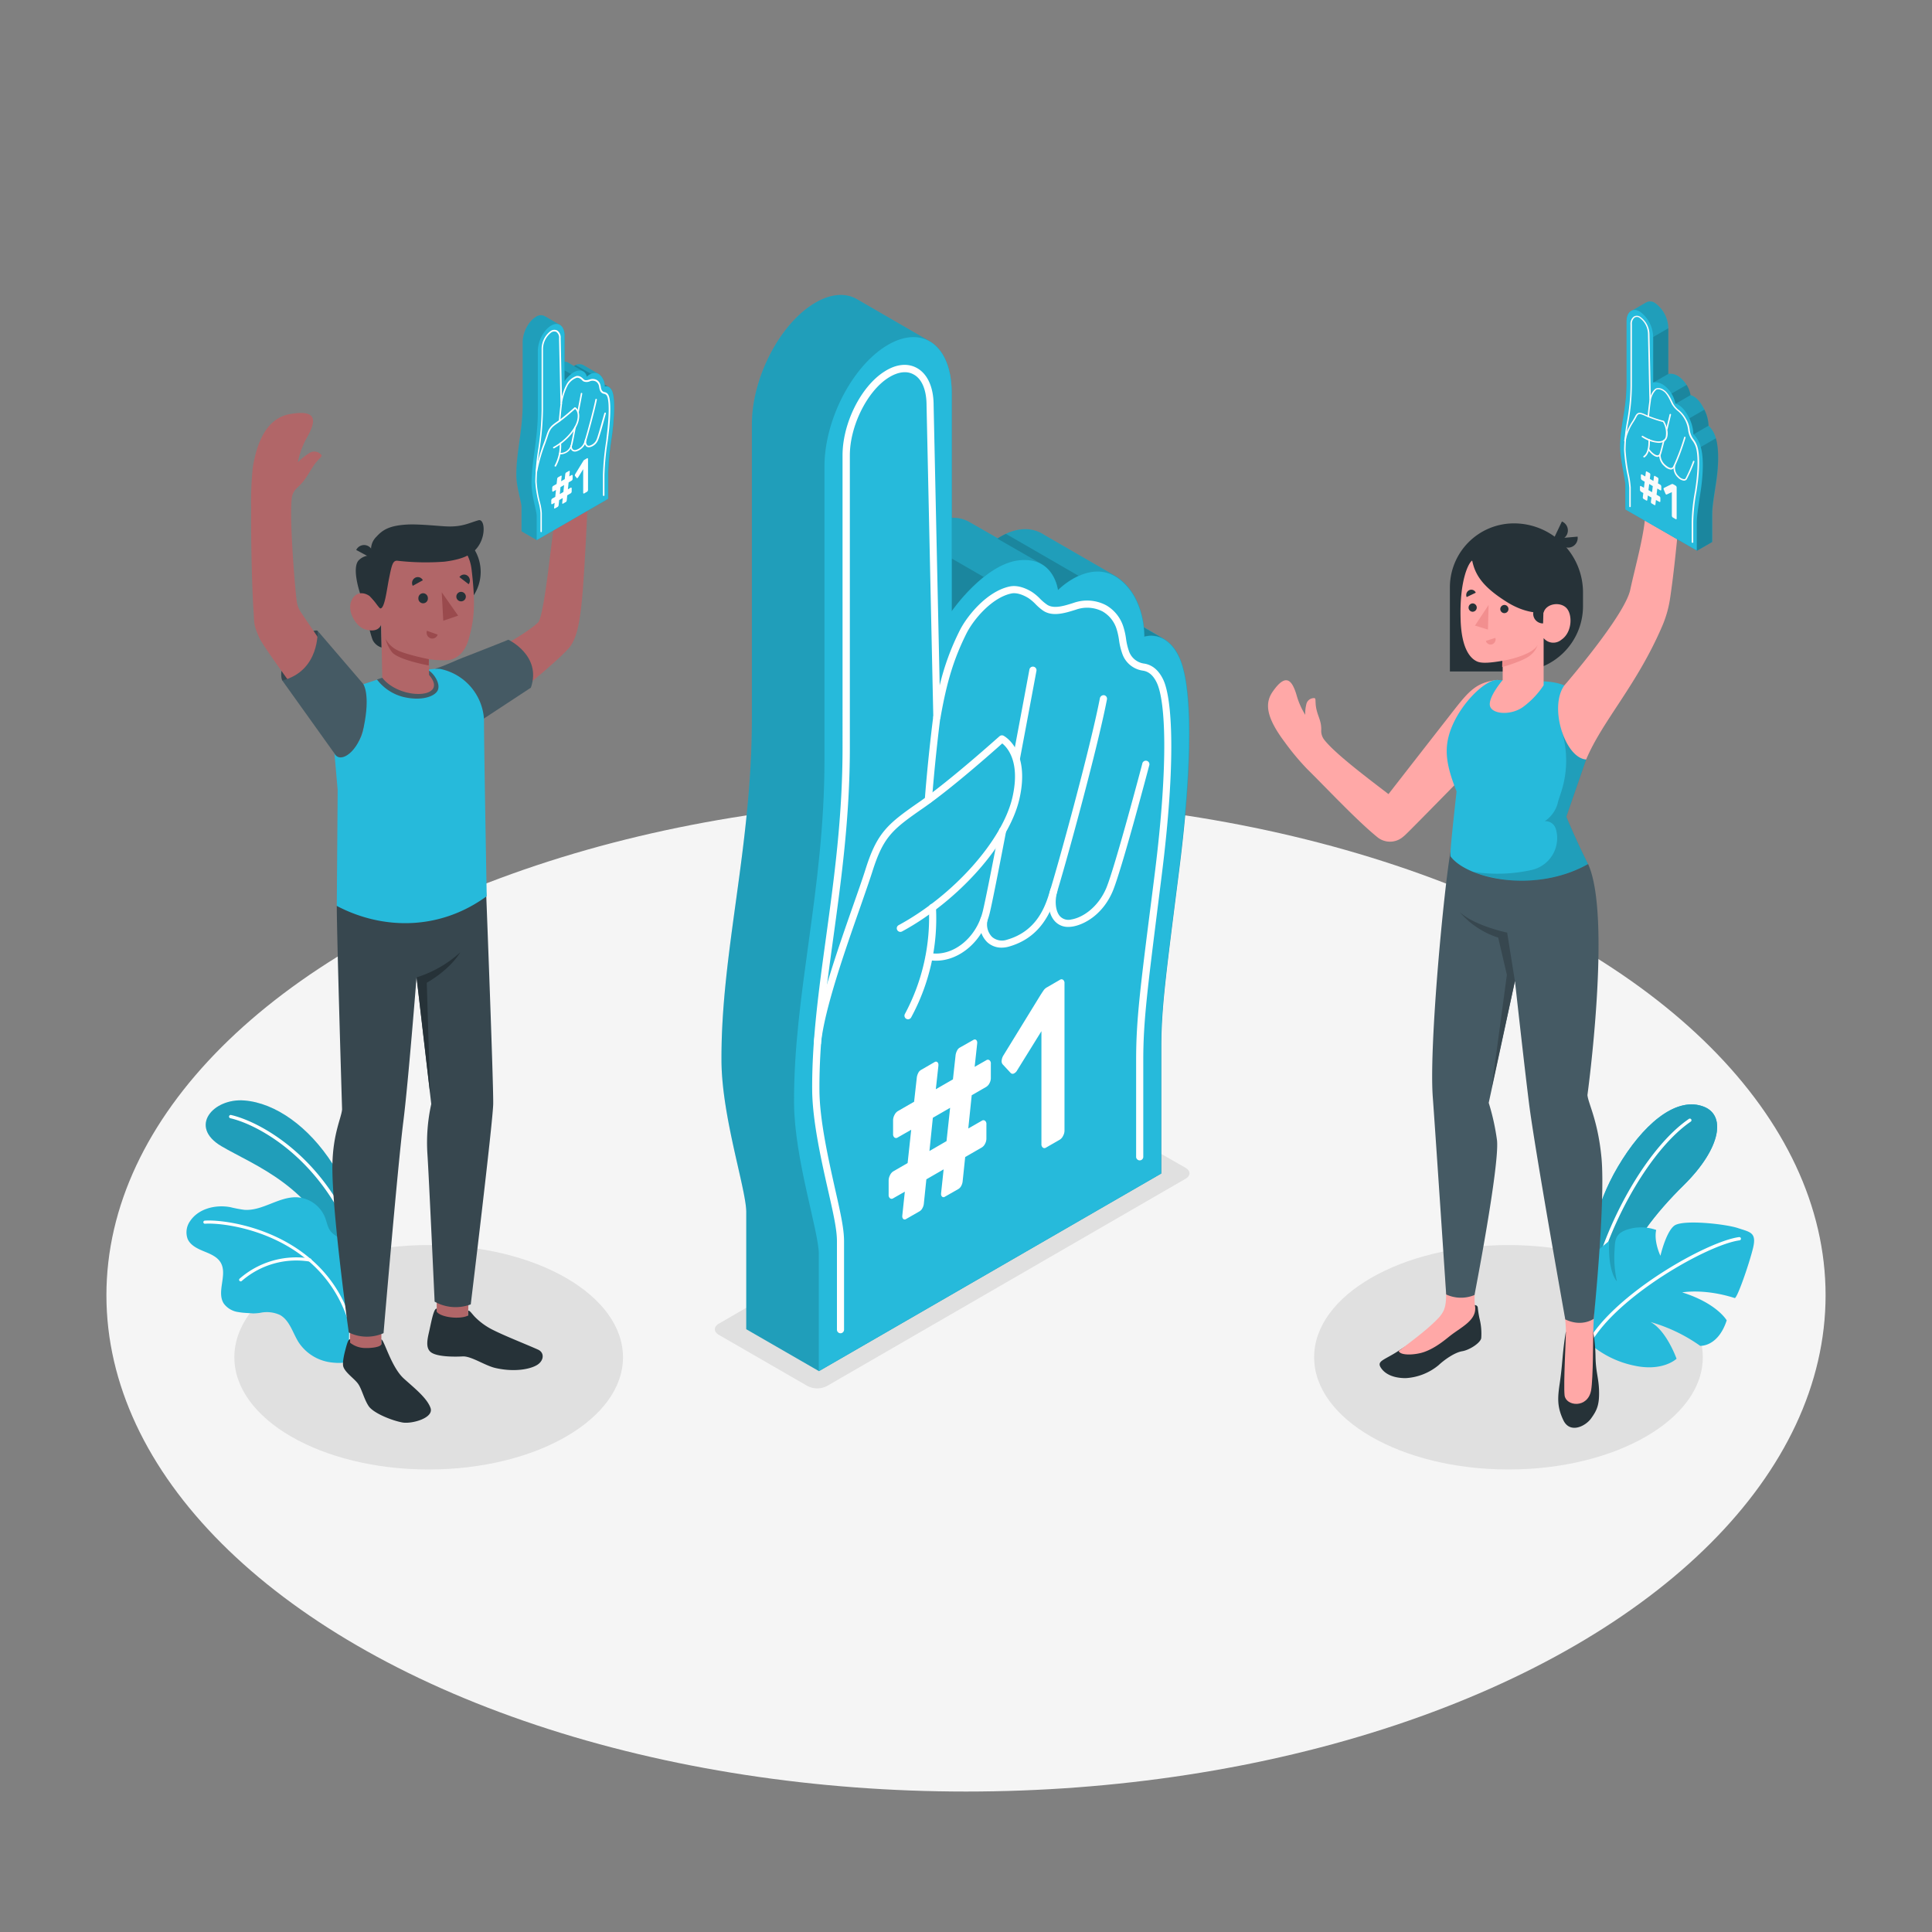 <svg xmlns="http://www.w3.org/2000/svg" viewBox="0 0 500 500"><rect x="0" y="0" width="500" height="500" fill="#808080" stroke="none"/><g id="freepik--Floor--inject-4"><ellipse id="freepik--floor--inject-4" cx="250" cy="335.21" rx="222.46" ry="128.44" style="fill:#f5f5f5"></ellipse></g><g id="freepik--Shadow--inject-4"><path id="freepik--shadow--inject-4" d="M186,345.44l23,13.27a5.49,5.49,0,0,0,5,0l92.81-53.64c1.37-.79,1.36-2.06,0-2.85L283.62,289a5.51,5.51,0,0,0-5,0L186,342.58C184.67,343.37,184.67,344.65,186,345.44Z" style="fill:#e0e0e0"></path><ellipse id="freepik--shadow--inject-4" cx="390.39" cy="351.26" rx="50.29" ry="29.04" style="fill:#e0e0e0"></ellipse><ellipse id="freepik--shadow--inject-4" cx="110.94" cy="351.26" rx="50.29" ry="29.04" style="fill:#e0e0e0"></ellipse></g><g id="freepik--Plants--inject-4"><g id="freepik--plants--inject-4"><path d="M93.83,323.69s-1.43-12.6-7.69-22.38S71.26,285.44,63.23,284.8s-14.52,6.76-5.93,11.83,23.87,10.26,30.9,29.24Z" style="fill:#26BADB"></path><path d="M93.83,323.69s-1.43-12.6-7.69-22.38S71.26,285.44,63.23,284.8s-14.52,6.76-5.93,11.83,23.87,10.26,30.9,29.24Z" style="opacity:0.15"></path><path d="M91.48,320.41l.08,0a.43.43,0,0,0,.24-.56c-8.48-20.88-24.62-29.59-32-31.29a.43.43,0,0,0-.51.32.43.43,0,0,0,.32.52c7.2,1.66,23,10.22,31.37,30.77A.4.4,0,0,0,91.48,320.41Z" style="fill:#fff"></path><path d="M48.57,320.66c.73,1.64,2.52,2.49,4.18,3.17s3.47,1.39,4.37,2.94c1.82,3.13-1.16,7.53.79,10.58a5.58,5.58,0,0,0,3.83,2.22c1.24.23,2.5.23,3.76.34a15.07,15.07,0,0,0,1.79-.14,8.15,8.15,0,0,1,5.18.55c2.49,1.4,3.25,4.54,4.77,7a11.81,11.81,0,0,0,8.38,5.26c1.12.14,3.2.35,4.34-.29l.23-.15,0,0c.15-.18.35-.4.43-.52a.22.22,0,0,0,0-.08c.44-1.62-.28-3.31-.31-5,0-.1,0-.2,0-.3.07-1.95.13-3.89.17-5.84q.14-5.37.11-10.74c0-2.33.25-4.88-.73-7.07-1.09-2.41-3.8-2.46-4.83-4.83-.41-.94-.62-2-1-2.9a8.34,8.34,0,0,0-7.1-5c-4.73-.24-9,3.59-13.7,3.24a32.24,32.24,0,0,1-3.63-.69c-3.83-.71-8.26.38-10.41,3.62A5,5,0,0,0,48.57,320.66Z" style="fill:#26BADB"></path><path d="M91.08,344h0a.4.4,0,0,0,.28-.49C84.86,319,59,315.46,53,315.9a.4.4,0,0,0-.37.43.4.4,0,0,0,.43.37c5.91-.42,31.2,3,37.59,27.05A.41.41,0,0,0,91.08,344Z" style="fill:#fff"></path><path d="M62.37,331.61a.43.43,0,0,0,.21-.11,21.47,21.47,0,0,1,17.59-5,.4.4,0,0,0,.12-.8A22.28,22.28,0,0,0,62,330.93a.4.4,0,0,0,0,.57A.44.44,0,0,0,62.37,331.61Z" style="fill:#fff"></path></g><g id="freepik--plants--inject-4"><path d="M411.27,328.11c-.17-6,1.5-16.07,7.42-26.12,6.33-10.76,14.69-18,21.71-15.77,6.55,2,5.11,10.91-4.73,20.58-6.9,6.79-13.89,15.4-17.08,25.23l-5.53,12.67Z" style="fill:#26BADB"></path><path d="M411.27,328.11c-.17-6,1.5-16.07,7.42-26.12,6.33-10.76,14.69-18,21.71-15.77,6.55,2,5.11,10.91-4.73,20.58-6.9,6.79-13.89,15.4-17.08,25.23l-5.53,12.67Z" style="fill:#26BADB"></path><g style="opacity:0.15"><path d="M411.27,328.11c-.17-6,1.5-16.07,7.42-26.12,6.33-10.76,14.69-18,21.71-15.77,6.55,2,5.11,10.91-4.73,20.58-6.9,6.79-13.89,15.4-17.08,25.23l-5.53,12.67Z"></path></g><path d="M412.36,332.59a.44.44,0,0,0,.37-.32c4.21-17.15,14.89-35.2,24.84-42a.43.43,0,0,0,.11-.59.41.41,0,0,0-.59-.11c-10.1,6.88-20.93,25.14-25.19,42.47a.44.44,0,0,0,.31.52Z" style="fill:#fff"></path><path d="M411.21,347.56a25.33,25.33,0,0,0,11.68,5.85c7.49,1.65,11-1.77,11-1.77s-2.56-7.26-6.73-9.5A42,42,0,0,1,440,348.3s4.61.34,6.87-6.59c0,0-2.48-4.4-11.52-7.24,0,0,5.67-1.07,13.58,1.46.59.28,3.7-8.67,4.73-12.83s-.66-4.2-3.88-5.27-14.34-2.29-16.5-.61-3.56,7.77-3.56,7.77-1.76-3.6-1.1-6.68a11.75,11.75,0,0,0-7-.25c-3.75,1.07-3.62,2.87-3.78,5.55a28.26,28.26,0,0,0,.62,8s-2.41-2.35-2-10.45c0,0-5.23,4-7.44,7.49S406.74,341.82,411.21,347.56Z" style="fill:#26BADB"></path><path d="M411.18,348a.43.43,0,0,0,.4-.21C418.43,335.46,442,322.1,450.19,321a.42.42,0,0,0,.36-.47.42.42,0,0,0-.48-.37c-8.34,1.11-32.27,14.69-39.23,27.19a.42.42,0,0,0,.16.58A.41.41,0,0,0,411.18,348Z" style="fill:#fff"></path></g></g><g id="freepik--foam-finger--inject-4"><g id="freepik--foam-finger--inject-4"><path d="M305.18,170a10.12,10.12,0,0,0-4-4.69h0l-5.13-3c-.35-3.28-1.69-9.21-6.64-12.76a10.16,10.16,0,0,0-1-.63l-18-10.4h0c-4.47-3-9.19-1.13-12.19.78l-7-4h0A8.66,8.66,0,0,0,246.3,134V101.63c0-6.59-2.18-11.24-5.62-13.27h0L222,77.55h0c-2.91-1.78-6.74-1.67-10.94.76h0c-9.1,5.25-16.47,19.34-16.47,31.46v76.1c0,33.43-8.05,60.69-7.87,88.75.09,14.46,6.41,33.22,6.41,39.05V344l18.82,10.85,88.6-51.15V271c0-10.1,1.17-18.54,4.67-46.21S308.67,177.34,305.18,170Z" style="fill:#26BADB"></path><path d="M305.18,170a10.12,10.12,0,0,0-4-4.69h0l-5.13-3c-.35-3.28-1.69-9.21-6.64-12.76a10.16,10.16,0,0,0-1-.63l-18-10.4h0c-4.47-3-9.19-1.13-12.19.78l-7-4h0A8.66,8.66,0,0,0,246.3,134V101.63c0-6.59-2.18-11.24-5.62-13.27h0L222,77.55h0c-2.91-1.78-6.74-1.67-10.94.76h0c-9.1,5.25-16.47,19.34-16.47,31.46v76.1c0,33.43-8.05,60.69-7.87,88.75.09,14.46,6.41,33.22,6.41,39.05V344l18.82,10.85,88.6-51.15V271c0-10.1,1.17-18.54,4.67-46.21S308.67,177.34,305.18,170Z" style="opacity:0.15"></path><path d="M300.94,165.23a6.4,6.4,0,0,0-4.79-.47,19.31,19.31,0,0,0-.12-2.37Z" style="opacity:0.15"></path><path d="M254.59,149.32a46.48,46.48,0,0,0-8.29,8.85V144.54Z" style="opacity:0.15"></path><path d="M258.11,139.39,269.62,146a8.16,8.16,0,0,1,2.8,2.83,11.14,11.14,0,0,1,1.39,3.86,20.25,20.25,0,0,1,5.31-3.68l-18.79-10.85A18.42,18.42,0,0,0,258.11,139.39Z" style="opacity:0.15"></path><path d="M211.91,354.84V324.53c0-5.83-6.32-24.59-6.41-39-.18-28.07,7.87-55.33,7.87-88.75v-76.1c0-12.13,7.37-26.21,16.47-31.46h0c9.09-5.25,16.46.32,16.46,12.45v56.54s8.46-12.26,17.49-13.21,10,7.75,10,7.75,8.18-8.37,15.57-3.08c7.12,5.11,6.76,15.13,6.76,15.13s5.54-2,9,5.27,3.49,27.13,0,54.8-4.67,36.11-4.67,46.21v32.65Z" style="fill:#26BADB"></path><path d="M217.52,345.05a.93.93,0,0,1-.92-.93V321.29c0-3-.8-6.67-2.33-13.39-1.7-7.5-4-17.77-4.08-25.71-.09-12.88,1.69-25.81,3.57-39.5,2.11-15.38,4.29-31.27,4.29-49.19V117.82c0-8.24,4.72-17.73,10.74-21.6,3.05-2,6.06-2.32,8.47-1,2.77,1.51,4.36,5,4.36,9.65l1.57,72.51a65,65,0,0,1,5.21-14.25c1.86-3.71,7-10.08,12.87-11.34,2.28-.5,4.63.68,5.82,1.42a12.83,12.83,0,0,1,2.13,1.8A12.26,12.26,0,0,0,271,156.5c1.74,1.14,4.35.32,6.86-.48a10.52,10.52,0,0,1,8.39.61,9.81,9.81,0,0,1,4.43,5.43,18.3,18.3,0,0,1,.74,3.27,16.17,16.17,0,0,0,.72,3.09,4.82,4.82,0,0,0,3.8,3.29c2.2.28,3.91,1.69,5.1,4.17,2.3,4.81,3.4,20.71-.42,50.91l-.69,5.52c-3,23.91-4.05,32-4.05,42v25.16a.93.93,0,0,1-1.85,0V274.29c0-10.14,1-18.21,4.06-42.19l.7-5.54c3.76-29.81,2.77-45.31.58-49.88-.91-1.91-2.11-2.93-3.67-3.13a6.58,6.58,0,0,1-5.28-4.45,17.25,17.25,0,0,1-.82-3.47,17.65,17.65,0,0,0-.66-2.94,8,8,0,0,0-3.58-4.44,8.7,8.7,0,0,0-6.94-.46c-2.79.88-6,1.88-8.44.26a13.23,13.23,0,0,1-2-1.72,11,11,0,0,0-1.82-1.54c-.77-.48-2.74-1.56-4.45-1.19-5,1.06-9.77,6.7-11.6,10.36-3.25,6.52-5.07,12.42-6.71,21.78a.94.94,0,0,1-1,.77.93.93,0,0,1-.86-.91l-1.75-80.71c0-4-1.23-6.87-3.38-8-1.8-1-4.14-.65-6.59.93-5.45,3.51-9.88,12.5-9.88,20V193.5c0,18.05-2.19,34-4.31,49.42-1.88,13.64-3.64,26.51-3.56,39.26.05,7.74,2.35,17.9,4,25.31,1.56,6.85,2.37,10.58,2.37,13.8v22.83A.93.93,0,0,1,217.52,345.05Z" style="fill:#fff"></path><path d="M211.54,270.91h-.09a.94.94,0,0,1-.84-1c.87-9,6.33-24.58,10.31-35.94,1.26-3.59,2.35-6.69,3.05-8.92,3-9.59,5.77-11.84,13.95-17.51s20.63-16.93,20.76-17a.93.93,0,0,1,1.05-.13c.29.15,6.94,3.82,4.1,16.33-2.64,11.6-15.7,26.36-30.38,34.32a.92.92,0,0,1-1.25-.38.91.91,0,0,1,.37-1.25c14.26-7.73,26.92-22,29.45-33.1,2.08-9.14-1.29-12.85-2.64-13.93-2.5,2.24-13.09,11.63-20.4,16.7-8.13,5.63-10.37,7.48-13.24,16.55-.72,2.26-1.81,5.37-3.07,9-3.95,11.26-9.36,26.68-10.21,35.49A.93.93,0,0,1,211.54,270.91Z" style="fill:#fff"></path><path d="M235,263.79a.92.92,0,0,1-.45-.12.93.93,0,0,1-.36-1.26,52.77,52.77,0,0,0,6.2-27.47.92.92,0,0,1,.83-1,.93.93,0,0,1,1,.83,53.57,53.57,0,0,1-6.42,28.55A.93.93,0,0,1,235,263.79Z" style="fill:#fff"></path><path d="M240.26,207.92h-.06a.93.93,0,0,1-.86-1c0-.1.69-9.54,2.18-21.46a.93.93,0,0,1,1.84.23c-1.49,11.86-2.17,21.26-2.17,21.36A.93.93,0,0,1,240.26,207.92Z" style="fill:#fff"></path><path d="M242.25,248.63a11.16,11.16,0,0,1-2-.18.93.93,0,0,1,.34-1.82c5.85,1.09,12-3.73,13.74-10.74.55-2.25,2-9.35,4.24-21.09a.92.92,0,1,1,1.81.35c-2.26,11.77-3.69,18.9-4.25,21.19C254.37,243.51,248.4,248.63,242.25,248.63Z" style="fill:#fff"></path><path d="M263.08,197l-.17,0a.92.92,0,0,1-.74-1.08c2.37-12.56,4.24-22.64,4.24-22.64a.91.91,0,0,1,1.07-.74.92.92,0,0,1,.75,1.08s-1.87,10.08-4.24,22.64A.93.93,0,0,1,263.08,197Z" style="fill:#fff"></path><path d="M259.23,245.25a5.41,5.41,0,0,1-3.73-1.41,6.42,6.42,0,0,1-1.74-6.05.92.92,0,0,1,1.08-.74,1,1,0,0,1,.74,1.09,4.61,4.61,0,0,0,1.17,4.34,3.94,3.94,0,0,0,3.85.72c7-2,9.48-7.44,10.74-11.37,2.38-7.46,10.79-38.1,13.32-51.17a1,1,0,0,1,1.09-.74.93.93,0,0,1,.73,1.09c-2.54,13.13-11,43.9-13.38,51.38-2.17,6.8-6.1,10.92-12,12.59A6.94,6.94,0,0,1,259.23,245.25Z" style="fill:#fff"></path><path d="M276.47,239.88a4.54,4.54,0,0,1-3.54-1.54c-1.59-1.79-2-5-1.08-8.18a.93.93,0,0,1,1.78.52c-.74,2.5-.46,5.15.68,6.43a3,3,0,0,0,2.94.85c3-.49,6.89-3.16,9-8,2.2-5.14,9.3-32,9.37-32.31a.93.93,0,1,1,1.79.47c-.29,1.11-7.21,27.31-9.46,32.57-2.5,5.86-7.15,8.56-10.36,9.1A7,7,0,0,1,276.47,239.88Z" style="fill:#fff"></path><path d="M249.79,299.44l-.67,6.4a3.25,3.25,0,0,1-.37,1.1,2,2,0,0,1-.73.78l-3.5,2a.58.58,0,0,1-.68,0,.87.87,0,0,1-.29-.75v-.12l.66-6.22-4.47,2.58-.66,6.4a3.06,3.06,0,0,1-.38,1.1,1.91,1.91,0,0,1-.73.78l-3.49,2a.6.6,0,0,1-.69,0,.9.9,0,0,1-.28-.75v-.12l.66-6.22-3,1.71a.7.7,0,0,1-.84,0,1.07,1.07,0,0,1-.35-.91v-3.72a3,3,0,0,1,.35-1.33,2.27,2.27,0,0,1,.84-1l3.72-2.15.93-8.62-3.5,2a.7.7,0,0,1-.84,0,1.07,1.07,0,0,1-.35-.91V289.9a2.9,2.9,0,0,1,.35-1.32,2.37,2.37,0,0,1,.84-1l4.25-2.45.71-6.37a4.12,4.12,0,0,1,.35-1.06,1.84,1.84,0,0,1,.71-.79l3.54-2.05a.6.6,0,0,1,.69,0,.9.9,0,0,1,.29.75v.18l-.67,6.1,4.43-2.55.7-6.37a3.8,3.8,0,0,1,.36-1.06,1.72,1.72,0,0,1,.71-.79l3.54-2a.58.58,0,0,1,.68,0,.9.9,0,0,1,.29.75V270l-.66,6.1,3-1.71a.7.7,0,0,1,.84,0,1.06,1.06,0,0,1,.35.91V279a2.81,2.81,0,0,1-.35,1.33,2.27,2.27,0,0,1-.84.95l-3.76,2.17-.89,8.6,3.5-2a.7.7,0,0,1,.84,0,1.06,1.06,0,0,1,.35.91v3.72a2.81,2.81,0,0,1-.35,1.33,2.27,2.27,0,0,1-.84.95Zm-9.25-1.56,4.42-2.56.93-8.62-4.47,2.58Z" style="fill:#fff"></path><path d="M259.48,275.44a1.32,1.32,0,0,1-.25-1,3.09,3.09,0,0,1,.47-1.33l9.6-15.63c.24-.37.48-.74.73-1.1a2.58,2.58,0,0,1,.82-.8l3.45-2a.7.7,0,0,1,.84,0,1.06,1.06,0,0,1,.35.91v38.11a2.79,2.79,0,0,1-.35,1.33,2.37,2.37,0,0,1-.84,1l-3.58,2.06a.7.7,0,0,1-.84,0,1.08,1.08,0,0,1-.36-.92V266.87L263.24,277a1.92,1.92,0,0,1-.86.83.73.73,0,0,1-.82-.15Z" style="fill:#fff"></path></g></g><g id="freepik--character-2--inject-4"><path d="M412.3,344.58a40.1,40.1,0,0,1,.62,6.57c.08,4,.81,5.41.91,8.68.11,3.75-.54,5.15-2.05,7.25s-5.51,4-7.19.46-1.47-5.89-.93-9.56.63-5.89.95-8.79c.28-2.55.62-4.48.62-4.48Z" style="fill:#263238"></path><path d="M401,313.2l13.14-.24c-.19,8.78-1.59,23.38-1.81,31.62-.05,1.55,0,12-.55,15.23-.88,4.79-6.56,4.14-6.87,1.28s.37-15.12.35-16.38c0-5.28-2.42-19.07-3.72-28.54C401.45,315.7,401,313.65,401,313.2Z" style="fill:#ffa8a7"></path><path d="M381.65,337.75s.68,0,.79.59a27.72,27.72,0,0,0,.43,2.78,16,16,0,0,1,.47,5.21c-.23,1.22-3,3.05-4.94,3.37s-4.61,2.21-6.11,3.62a14.67,14.67,0,0,1-8.5,3.34c-3.2,0-5.42-1.06-6.47-2.77s1-1.92,4.61-4.29l2.83-1.83c5.78-3.78,7.9-5.8,9.53-9.58Z" style="fill:#263238"></path><path d="M374.25,335.69C374.34,333,373,313,373,313l11.31,1.27c-2.67,16-2.89,21.4-2.59,23.72h0a2.07,2.07,0,0,1,.07.67c0,3.1-3.5,4.77-6.23,6.84-1.08.81-3.85,3.33-7.1,4.43-2.1.72-6,1-6.48-.29,3.32-2.53,7.84-5.85,10.48-8.74C373.67,339.48,374.15,338.41,374.25,335.69Z" style="fill:#ffa8a7"></path><path d="M411,223.62c6.17,13.47-.17,59.77-.17,59.77.19,2.18,2.69,6.49,3.62,16.11,1.1,11.37-2,41.8-2,41.8s-3,2.25-7.36.16c0,0-8-44.72-9.39-56-1.24-9.86-3.63-31.55-3.63-31.55l-6.79,31.5a59,59,0,0,1,2.15,9.74c.65,6.65-5.83,40-5.83,40a9.14,9.14,0,0,1-7.33-.14s-2.87-43.12-3.47-51.13c-1-13.45,3-55,4.66-63.84Z" style="fill:#455a64"></path><path d="M392.05,253.88l-2-12.52s-8.47-1.75-12.32-5.36a21.9,21.9,0,0,0,10,6.65l2.25,9.64-3.93,29.17Z" style="fill:#37474f"></path><path d="M329.37,179c3.24-4.66,4.92-3.37,6.18.89A19.82,19.82,0,0,0,337.8,185a9.66,9.66,0,0,1,.28-2.75,2,2,0,0,1,2.13-1.57c.41.1.1,1.1.46,2.78.46,2.14,1.36,3.21,1.26,5.59a3.74,3.74,0,0,0,.83,2.46c2.82,3.56,10.88,9.64,16.58,14,3.55-4.56,11.49-14.76,15.3-19.63,5.22-6.68,6.91-9.27,13-9.92a12.41,12.41,0,0,0-4.68,3.68c-2.36,2.84.67,16.18.67,16.18s-18,18.43-19.91,20.22c-.28.26-.56.5-.85.72a5.15,5.15,0,0,1-6.39-.09c-5.29-4.27-13.46-13-18.08-17.54a64.44,64.44,0,0,1-5.86-7C327.55,185.51,327.34,181.93,329.37,179Z" style="fill:#ffa8a7"></path><path d="M400,176.36h0c8,.55,8.55,4.4,10.55,8.62a13.67,13.67,0,0,1,.38,10.29l-5.57,16.1s2.61,6.3,5.63,12.25c-14,7.79-31.4,3.7-35.6-2-.18-1.21.9-10.64,1.57-16.8-2.46-6.17-3.11-10.08-2.08-14.16,1.93-7.57,9.41-14.94,12.72-14.68Z" style="fill:#26BADB"></path><path d="M396.45,225.13a8.44,8.44,0,0,0,6.29-10.28c-.05-.17-.1-.32-.14-.44a2.75,2.75,0,0,0-2.83-1.88h0a8.17,8.17,0,0,0,3.49-5.2l.73-2.24a26.23,26.23,0,0,0,.25-15.71l0-.14,5.94-3.38,1,.72a14,14,0,0,1-.22,8.69l-5.57,16.1s2.61,6.3,5.63,12.25a36.12,36.12,0,0,1-29.84,2A40.78,40.78,0,0,0,396.45,225.13Z" style="opacity:0.15"></path><path d="M430.32,161.7c-6.62,15.59-15.66,24.86-19.82,34.86-5.46-.37-9.71-13.54-5.65-19.17,0,0,15.61-18,17.06-24.77,1.28-6,4.06-15.64,3.91-20.73a3.5,3.5,0,0,0-1-2.26c-1.68-1.81-1.68-3.26-2.76-5.25-.84-1.55-1.75-2.13-1.49-2.48a2,2,0,0,1,2.72-.2,10.44,10.44,0,0,1,2.06,2,20.3,20.3,0,0,0-1.64-5.5c-1.85-4.19-1.4-6.33,4.26-4.84,3.55.94,5.77,3.89,6.3,12.41a81.48,81.48,0,0,1,.06,10.65c-.61,6.56-1.28,12.84-2.09,18.28A29,29,0,0,1,430.32,161.7Z" style="fill:#ffa8a7"></path><path d="M444.06,113.45a6.89,6.89,0,0,0-1.88-3.28,10.41,10.41,0,0,0-1.42-4.79c-1.54-2.89-3.25-3.12-3.25-3.12a7.55,7.55,0,0,0-2.1-4c-1.88-2-3.65-1.47-3.65-1.47V85a8.25,8.25,0,0,0-3.44-6.58h0a2.19,2.19,0,0,0-2.28-.16h0l-3.83,2.21-.15.08h0A3.1,3.1,0,0,0,421,83.24V99.15c0,7-1.69,10.74-1.65,16.65,0,3,1.34,8.49,1.34,9.7v6.34l18.52,10.69,3.93-2.27v-6.82c0-2.11.24-3.6,1-8.53S444.79,115.82,444.06,113.45Z" style="fill:#26BADB"></path><path d="M444.06,113.45a6.89,6.89,0,0,0-1.88-3.28,10.41,10.41,0,0,0-1.42-4.79c-1.54-2.89-3.25-3.12-3.25-3.12a7.55,7.55,0,0,0-2.1-4c-1.88-2-3.65-1.47-3.65-1.47V85a8.25,8.25,0,0,0-3.44-6.58h0a2.19,2.19,0,0,0-2.28-.16h0l-3.83,2.21-.15.08h0A3.1,3.1,0,0,0,421,83.24V99.15c0,7-1.69,10.74-1.65,16.65,0,3,1.34,8.49,1.34,9.7v6.34l18.52,10.69,3.93-2.27v-6.82c0-2.11.24-3.6,1-8.53S444.79,115.82,444.06,113.45Z" style="opacity:0.15"></path><path d="M435.8,139.55l3.36,3,3.93-2.27v-6.82c0-2.11.24-3.6,1-8.53s.73-9.09,0-11.46a.14.14,0,0,0,0-.06l-7.28,4.21Z" style="opacity:0.15"></path><path d="M442.18,110.16a10.17,10.17,0,0,0-1.09-4.14l-4.29,2.48-2.1,2.35,3.55,1.59,3.93-2.27Z" style="opacity:0.15"></path><path d="M431.3,102.6l2.28,1.93,3.93-2.27a6.86,6.86,0,0,0-1-2.66Z" style="opacity:0.15"></path><polygon points="431.76 96.77 427.83 99.03 427.83 87.22 431.76 84.95 431.76 96.77" style="opacity:0.15"></polygon><path d="M420.64,131.84V125.5c0-1.21-1.32-6.66-1.34-9.7,0-5.91,1.65-9.67,1.65-16.65V83.24c0-2.53,1.54-3.7,3.44-2.6h0a8.25,8.25,0,0,1,3.44,6.58V99s1.77-.52,3.65,1.46a7.59,7.59,0,0,1,2.1,4s1.71.23,3.25,3.12a10.41,10.41,0,0,1,1.42,4.79,6.89,6.89,0,0,1,1.88,3.28c.74,2.37.74,6.52,0,11.46s-1,6.42-1,8.53v6.82Z" style="fill:#26BADB"></path><path d="M438,140.48a.19.19,0,0,1-.2-.19V135a50.42,50.42,0,0,1,.85-7.84l.15-1c.79-5.32.57-8.83.11-10.33a5.69,5.69,0,0,0-.88-1.76,5.63,5.63,0,0,1-1-2,7.25,7.25,0,0,1-.16-.89,8,8,0,0,0-.15-.8,7.55,7.55,0,0,0-.81-2,7.8,7.8,0,0,0-1.56-1.91,6.4,6.4,0,0,1-1.65-1.82c-.14-.26-.27-.54-.39-.8s-.26-.55-.41-.81a6.75,6.75,0,0,0-1-1.47c-1.1-1-2-.9-2.3-.68a4.73,4.73,0,0,0-1.36,2.86.19.19,0,0,1-.21.15.18.18,0,0,1-.17-.18l-.37-17.3a5.19,5.19,0,0,0-2.27-4.23,1.19,1.19,0,0,0-1.18,0,2,2,0,0,0-.7,1.74V99.82a53.53,53.53,0,0,1-.9,9.3,41.66,41.66,0,0,0-.74,7.34,45.6,45.6,0,0,0,.84,6.28,23,23,0,0,1,.5,3.44V131a.2.2,0,1,1-.39,0v-4.77a23.86,23.86,0,0,0-.49-3.37,46.22,46.22,0,0,1-.85-6.35,42.14,42.14,0,0,1,.75-7.4,53,53,0,0,0,.9-9.24V84a2.33,2.33,0,0,1,.88-2.07,1.54,1.54,0,0,1,1.55,0,5.59,5.59,0,0,1,2.49,4.57l.34,15.95a3.72,3.72,0,0,1,1.13-1.77c.42-.36,1.56-.49,2.81.69a7.26,7.26,0,0,1,1.11,1.56c.15.27.29.56.42.83s.25.53.38.78a6,6,0,0,0,1.56,1.71,7.66,7.66,0,0,1,1.64,2,7.94,7.94,0,0,1,.86,2c.07.29.11.57.15.84a6.07,6.07,0,0,0,.16.85,5.24,5.24,0,0,0,.91,1.83,5.89,5.89,0,0,1,.95,1.89c.48,1.54.7,5.11-.1,10.5l-.14,1a48.94,48.94,0,0,0-.85,7.79v5.26A.19.19,0,0,1,438,140.48Z" style="fill:#fafafa"></path><path d="M429.23,114.61a8.67,8.67,0,0,1-4.28-1.48.18.18,0,0,1-.06-.26.19.19,0,0,1,.26-.07c2,1.21,3.9,1.7,5,1.27a1.49,1.49,0,0,0,.93-1,5.67,5.67,0,0,0-.7-3.85,30.36,30.36,0,0,1-4.31-1.45c-1.75-.81-2.07-.86-2.59.19-.15.3-.38.69-.65,1.14a14,14,0,0,0-2.11,4.91.2.2,0,1,1-.39,0,14.23,14.23,0,0,1,2.17-5.06c.26-.45.49-.83.63-1.12.7-1.41,1.41-1.15,3.1-.37a30.55,30.55,0,0,0,4.32,1.44.19.19,0,0,1,.12.09c.06.09,1.37,2.33.78,4.23a1.85,1.85,0,0,1-1.16,1.23A3.13,3.13,0,0,1,429.23,114.61Z" style="fill:#fafafa"></path><path d="M425.47,118.38a.2.2,0,0,1-.11-.36c1.49-1,1.23-4.12,1.23-4.15a.2.2,0,1,1,.39,0c0,.14.28,3.4-1.41,4.51A.19.19,0,0,1,425.47,118.38Z" style="fill:#fafafa"></path><path d="M426.57,108h0a.2.2,0,0,1-.18-.2s.15-1.83.46-4a.19.19,0,0,1,.22-.16.18.18,0,0,1,.16.22c-.31,2.12-.45,3.92-.45,3.94A.19.19,0,0,1,426.57,108Z" style="fill:#fafafa"></path><path d="M429,118.26c-.72,0-1.64-.68-2.51-1.85a.18.18,0,0,1,0-.27.19.19,0,0,1,.27,0c1,1.35,1.87,1.75,2.3,1.68a.57.57,0,0,0,.45-.44c.12-.34.42-1.47.89-3.38a.19.19,0,0,1,.23-.14.19.19,0,0,1,.14.23c-.47,1.92-.77,3.07-.89,3.41a1,1,0,0,1-.76.71Z" style="fill:#fafafa"></path><path d="M431.34,111.2h0a.19.19,0,0,1-.14-.23l.88-3.71a.2.2,0,0,1,.24-.14.19.19,0,0,1,.14.23s-.39,1.65-.89,3.71A.19.19,0,0,1,431.34,111.2Z" style="fill:#fafafa"></path><path d="M432.44,121.53a2.85,2.85,0,0,1-1.7-.88,3.8,3.8,0,0,1-1.35-3,.2.2,0,0,1,.23-.14.2.2,0,0,1,.15.24,3.49,3.49,0,0,0,1.23,2.58c.66.57,1.2.84,1.56.77a.74.74,0,0,0,.51-.48,56.38,56.38,0,0,0,2.78-7.45.2.2,0,0,1,.23-.14.19.19,0,0,1,.14.24,57.75,57.75,0,0,1-2.8,7.53,1.16,1.16,0,0,1-.79.68Z" style="fill:#fafafa"></path><path d="M435.79,124.4a2.72,2.72,0,0,1-1.6-.86,3.26,3.26,0,0,1-1-3.1.19.19,0,1,1,.35.15,2.91,2.91,0,0,0,.93,2.68,2.18,2.18,0,0,0,1.37.74.53.53,0,0,0,.37-.18,36.43,36.43,0,0,0,1.94-4.45.19.19,0,0,1,.24-.12.2.2,0,0,1,.12.25,37.71,37.71,0,0,1-2,4.57,1,1,0,0,1-.66.32Z" style="fill:#fafafa"></path><path d="M428.56,129.4l-.14,1.18a.2.2,0,0,1-.08.14.14.14,0,0,1-.15,0l-.73-.42a.34.34,0,0,1-.15-.16.49.49,0,0,1-.06-.23v0l.14-1.14-.93-.54-.14,1.18a.22.22,0,0,1-.08.14.14.14,0,0,1-.15,0l-.73-.42a.39.39,0,0,1-.15-.16.49.49,0,0,1-.06-.23v0l.14-1.14-.62-.36a.58.58,0,0,1-.17-.2.63.63,0,0,1-.08-.28v-.77a.23.23,0,0,1,.08-.2.15.15,0,0,1,.17,0l.78.44.19-1.57-.73-.42a.58.58,0,0,1-.17-.2.63.63,0,0,1-.08-.28v-.78a.23.23,0,0,1,.08-.19.14.14,0,0,1,.17,0l.89.52.15-1.16a.26.26,0,0,1,.07-.14.12.12,0,0,1,.15,0l.74.42a.35.35,0,0,1,.14.17.46.46,0,0,1,.06.22v0l-.13,1.11.92.54.15-1.16a.26.26,0,0,1,.07-.14.12.12,0,0,1,.15,0l.74.42a.4.4,0,0,1,.14.17.46.46,0,0,1,.06.22v0l-.13,1.12.62.35a.58.58,0,0,1,.17.2.61.61,0,0,1,.07.28v.78a.22.22,0,0,1-.07.19.14.14,0,0,1-.17,0l-.79-.46-.19,1.59.73.42a.45.45,0,0,1,.18.2.54.54,0,0,1,.07.27v.78a.21.21,0,0,1-.07.19.15.15,0,0,1-.18,0Zm-1.94-2.56.93.54.19-1.58-.93-.54Z" style="fill:#fafafa"></path><path d="M430.58,126.72a.54.54,0,0,1-.05-.27.19.19,0,0,1,.1-.17l2-1,.15,0a.18.18,0,0,1,.17,0l.72.42a.45.45,0,0,1,.18.2.54.54,0,0,1,.07.27v8a.22.22,0,0,1-.07.19.15.15,0,0,1-.18,0l-.75-.44a.39.39,0,0,1-.17-.2.56.56,0,0,1-.08-.27v-6.09l-1.31.61a.18.18,0,0,1-.18,0,.6.6,0,0,1-.17-.23Z" style="fill:#fafafa"></path><path d="M375.23,173.78h17.53a16.92,16.92,0,0,0,16.92-16.92v-3.54a17.87,17.87,0,0,0-17.87-17.87h0A16.58,16.58,0,0,0,375.23,152Z" style="fill:#263238"></path><path d="M381,145.08c-.89.47-3.28,5-3,15,.19,8.44,2.92,10.52,4.3,11.12s4,.24,6.59-.19V176s-3.55,4.13-3.33,6.45,5.14,2.87,8.47.61a21.71,21.71,0,0,0,5.46-5.72V165.14a3.23,3.23,0,0,0,4.58.43c2.84-1.89,2.95-6.56,1.3-8.24s-5.22-1.14-5.88,1.18c0,0-4.17.73-9.76-2.87C383.6,151.76,381.74,148.66,381,145.08Z" style="fill:#ffa8a7"></path><path d="M379.57,154.52l2.36-1.13a1.25,1.25,0,0,0-1.7-.65A1.38,1.38,0,0,0,379.57,154.52Z" style="fill:#263238"></path><path d="M389.33,153.77l2.21,1.39a1.25,1.25,0,0,0-.36-1.78A1.37,1.37,0,0,0,389.33,153.77Z" style="fill:#263238"></path><path d="M399.5,156.18l-.15,5.16a2.51,2.51,0,0,1-2.56-2.57A2.72,2.72,0,0,1,399.5,156.18Z" style="fill:#263238"></path><path d="M402,139.62l2.22-4.66a2.5,2.5,0,0,1,1.3,3.39A2.71,2.71,0,0,1,402,139.62Z" style="fill:#263238"></path><path d="M403.14,139.33l5.14-.45a2.5,2.5,0,0,1-2.25,2.84A2.71,2.71,0,0,1,403.14,139.33Z" style="fill:#263238"></path><path d="M388.27,157.61a1.06,1.06,0,1,0,1.11-1.05A1.08,1.08,0,0,0,388.27,157.61Z" style="fill:#263238"></path><path d="M387,165.08l-2.46.79a1.27,1.27,0,0,0,1.6.88A1.35,1.35,0,0,0,387,165.08Z" style="fill:#f28f8f"></path><path d="M380.07,157.16a1.07,1.07,0,0,0,1,1.16,1.09,1.09,0,0,0,1.11-1,1.08,1.08,0,0,0-1-1.16A1.09,1.09,0,0,0,380.07,157.16Z" style="fill:#263238"></path><polygon points="385.25 156.56 385.08 162.94 381.72 161.9 385.25 156.56" style="fill:#f28f8f"></polygon><path d="M388.8,171c2.72-.36,8.3-2,9.17-4.17a5.71,5.71,0,0,1-2,2.82c-1.67,1.43-7.21,3-7.21,3Z" style="fill:#f28f8f"></path></g><g id="freepik--character-1--inject-4"><path d="M147.65,167.2c2.7-3.91,3.21-11,4.42-36.32.15-3-7.89,2.3-8.53,4.27-.52,1.58-2.54,23.68-4.21,25.86-3.51,3.47-16.66,10.68-22.07,11.53s-6.19,4.68-6.19,4.68,6,13,14.09,8.49C130.53,182.73,145.8,169.89,147.65,167.2Z" style="fill:#b16668"></path><path d="M112.63,173.06c2.7-.81,4.82-2,8.48-3.36,4.89-1.88,10.46-4.14,10.46-4.14s8.69,4.09,5.82,12.41l-13.24,8.7Z" style="fill:#455a64"></path><path d="M158.38,101.15a2.11,2.11,0,0,0-.84-1h0l-1.07-.62a3.79,3.79,0,0,0-1.39-2.66l-.22-.13-3.77-2.18h0a2.27,2.27,0,0,0-2.55.16l-1.45-.84h0a1.75,1.75,0,0,0-1-.28V86.86a3.08,3.08,0,0,0-1.18-2.78h0L141,81.83h0a2.19,2.19,0,0,0-2.29.16h0c-1.9,1.09-3.44,4-3.44,6.57v15.9c0,7-1.68,12.69-1.64,18.55,0,3,1.34,6.94,1.34,8.16v6.33l3.93,2.27,18.52-10.69v-6.82a80.2,80.2,0,0,1,1-9.66C159.11,106.82,159.11,102.68,158.38,101.15Z" style="fill:#26BADB"></path><path d="M158.38,101.15a2.11,2.11,0,0,0-.84-1h0l-1.07-.62a3.79,3.79,0,0,0-1.39-2.66l-.22-.13-3.77-2.18h0a2.27,2.27,0,0,0-2.55.16l-1.45-.84h0a1.75,1.75,0,0,0-1-.28V86.86a3.08,3.08,0,0,0-1.18-2.78h0L141,81.83h0a2.19,2.19,0,0,0-2.29.16h0c-1.9,1.09-3.44,4-3.44,6.57v15.9c0,7-1.68,12.69-1.64,18.55,0,3,1.34,6.94,1.34,8.16v6.33l3.93,2.27,18.52-10.69v-6.82a80.2,80.2,0,0,1,1-9.66C159.11,106.82,159.11,102.68,158.38,101.15Z" style="opacity:0.15"></path><path d="M157.49,100.15a1.35,1.35,0,0,0-1-.1,3.72,3.72,0,0,0,0-.5Z" style="opacity:0.15"></path><path d="M147.81,96.82a10,10,0,0,0-1.73,1.85V95.83Z" style="opacity:0.15"></path><path d="M148.54,94.75,151,96.13a1.59,1.59,0,0,1,.58.6,2.11,2.11,0,0,1,.29.8,4.24,4.24,0,0,1,1.12-.77L149,94.5A3,3,0,0,0,148.54,94.75Z" style="opacity:0.15"></path><path d="M138.89,139.77v-6.33c0-1.22-1.32-5.14-1.34-8.16,0-5.87,1.64-11.56,1.64-18.55V90.83c0-2.53,1.54-5.48,3.45-6.57h0c1.9-1.1,3.44.06,3.44,2.6V98.67s1.76-2.56,3.65-2.76a1.83,1.83,0,0,1,2.09,1.62s1.71-1.75,3.26-.64a4,4,0,0,1,1.41,3.16s1.16-.43,1.89,1.1.73,5.67,0,11.45a80.2,80.2,0,0,0-1,9.66v6.82Z" style="fill:#26BADB"></path><path d="M140.06,137.72a.19.19,0,0,1-.19-.19v-4.77a14.23,14.23,0,0,0-.49-2.8,28.1,28.1,0,0,1-.85-5.37,57.09,57.09,0,0,1,.75-8.26,73.17,73.17,0,0,0,.89-10.27V90.24a5.79,5.79,0,0,1,2.25-4.51,1.69,1.69,0,0,1,1.77-.21,2.16,2.16,0,0,1,.91,2l.33,15.16a12.88,12.88,0,0,1,1.09-3,4.67,4.67,0,0,1,2.68-2.37,1.7,1.7,0,0,1,1.22.3,2.69,2.69,0,0,1,.45.37,2,2,0,0,0,.36.31c.36.24.91.07,1.43-.1a2.23,2.23,0,0,1,1.75.13,2,2,0,0,1,.93,1.14,3.75,3.75,0,0,1,.16.68,2.31,2.31,0,0,0,.15.64,1,1,0,0,0,.79.69,1.38,1.38,0,0,1,1.07.87c.48,1,.71,4.33-.09,10.64l-.15,1.16a69.22,69.22,0,0,0-.84,8.77v5.26a.2.2,0,0,1-.2.19.2.2,0,0,1-.19-.19v-5.26a68.31,68.31,0,0,1,.85-8.82L157,113c.79-6.22.58-9.46.13-10.42a1,1,0,0,0-.77-.65,1.38,1.38,0,0,1-1.1-.93,3.39,3.39,0,0,1-.18-.73,3.65,3.65,0,0,0-.13-.61,1.72,1.72,0,0,0-.75-.93,1.85,1.85,0,0,0-1.45-.1,2.08,2.08,0,0,1-1.77.06,2.35,2.35,0,0,1-.41-.36,2.69,2.69,0,0,0-.38-.32,1.41,1.41,0,0,0-.93-.25,4.34,4.34,0,0,0-2.43,2.16,15.15,15.15,0,0,0-1.4,4.56.2.2,0,0,1-.21.15.17.17,0,0,1-.17-.18l-.37-16.87a1.81,1.81,0,0,0-.71-1.68,1.32,1.32,0,0,0-1.37.19,5.46,5.46,0,0,0-2.07,4.19v15.82a73.58,73.58,0,0,1-.9,10.32,57.81,57.81,0,0,0-.74,8.21,27.64,27.64,0,0,0,.84,5.29,14,14,0,0,1,.5,2.88v4.77A.19.19,0,0,1,140.06,137.72Z" style="fill:#fff"></path><path d="M138.81,122.23h0a.19.19,0,0,1-.17-.21,41.21,41.21,0,0,1,2.15-7.51c.27-.75.49-1.4.64-1.86.63-2,1.21-2.48,2.92-3.66s4.31-3.54,4.33-3.56a.18.18,0,0,1,.22,0c.06,0,1.45.8.86,3.41-.55,2.43-3.28,5.51-6.35,7.17a.19.19,0,0,1-.26-.07.2.2,0,0,1,.08-.27c3-1.61,5.62-4.59,6.15-6.91.44-1.91-.27-2.69-.55-2.91-.52.46-2.74,2.43-4.26,3.49-1.7,1.17-2.17,1.56-2.77,3.45-.15.48-.38,1.13-.64,1.88a41.06,41.06,0,0,0-2.14,7.42A.19.19,0,0,1,138.81,122.23Z" style="fill:#fff"></path><path d="M143.71,120.74a.15.15,0,0,1-.09,0,.2.2,0,0,1-.08-.26,11.07,11.07,0,0,0,1.3-5.74.21.21,0,0,1,.17-.22.2.2,0,0,1,.21.18,11.06,11.06,0,0,1-1.34,6A.18.18,0,0,1,143.71,120.74Z" style="fill:#fff"></path><path d="M144.81,109.07h0a.19.19,0,0,1-.18-.21s.15-2,.46-4.48a.19.19,0,0,1,.21-.17.19.19,0,0,1,.17.22c-.31,2.47-.45,4.44-.45,4.46A.2.2,0,0,1,144.81,109.07Z" style="fill:#fff"></path><path d="M145.23,117.58a3,3,0,0,1-.42,0,.2.2,0,0,1-.15-.23.19.19,0,0,1,.22-.15,2.72,2.72,0,0,0,2.88-2.24c.11-.48.41-2,.88-4.41a.19.19,0,1,1,.38.07c-.47,2.46-.77,4-.89,4.43A3.21,3.21,0,0,1,145.23,117.58Z" style="fill:#fff"></path><path d="M149.58,106.79h0a.19.19,0,0,1-.16-.22c.5-2.63.89-4.73.89-4.73a.19.19,0,0,1,.22-.16.2.2,0,0,1,.16.23s-.39,2.1-.89,4.73A.2.2,0,0,1,149.58,106.79Z" style="fill:#fff"></path><path d="M148.78,116.87a1.14,1.14,0,0,1-.78-.29,1.35,1.35,0,0,1-.37-1.27.2.2,0,0,1,.23-.15.18.18,0,0,1,.15.22,1,1,0,0,0,.25.91.8.8,0,0,0,.8.15,3.24,3.24,0,0,0,2.25-2.38c.5-1.55,2.25-8,2.78-10.69a.2.2,0,0,1,.23-.15.2.2,0,0,1,.15.23c-.53,2.74-2.29,9.17-2.79,10.73a3.64,3.64,0,0,1-2.51,2.63A1.37,1.37,0,0,1,148.78,116.87Z" style="fill:#fff"></path><path d="M152.38,115.75a1,1,0,0,1-.74-.32,1.86,1.86,0,0,1-.22-1.71.18.18,0,0,1,.24-.13.19.19,0,0,1,.13.24,1.49,1.49,0,0,0,.14,1.34.64.64,0,0,0,.61.18,2.76,2.76,0,0,0,1.88-1.67c.45-1.08,1.94-6.7,2-6.76a.21.21,0,0,1,.24-.14.2.2,0,0,1,.14.24c-.06.23-1.51,5.71-2,6.81a3.06,3.06,0,0,1-2.16,1.9Z" style="fill:#fff"></path><path d="M146.8,128.19l-.13,1.34a.9.9,0,0,1-.08.23.35.35,0,0,1-.16.16l-.73.43a.12.12,0,0,1-.14,0,.18.18,0,0,1-.06-.16v0l.14-1.3-.93.54-.14,1.33a.78.78,0,0,1-.08.23.42.42,0,0,1-.15.17l-.73.42a.14.14,0,0,1-.15,0,.18.18,0,0,1-.06-.16v0l.14-1.3-.62.36c-.07,0-.13,0-.17,0a.23.23,0,0,1-.08-.19v-.78a.63.63,0,0,1,.08-.28.42.42,0,0,1,.17-.2l.78-.44.19-1.81-.73.43a.13.13,0,0,1-.17,0,.23.23,0,0,1-.08-.19v-.78a.63.63,0,0,1,.08-.28.49.49,0,0,1,.17-.2l.89-.51.15-1.33a.63.63,0,0,1,.07-.22.42.42,0,0,1,.15-.17l.74-.42a.11.11,0,0,1,.14,0,.2.2,0,0,1,.06.16v0l-.14,1.27.93-.53.15-1.33a.63.63,0,0,1,.07-.22.42.42,0,0,1,.15-.17l.74-.42a.11.11,0,0,1,.14,0,.2.2,0,0,1,.06.16v0l-.14,1.27.62-.36a.17.17,0,0,1,.18,0,.22.22,0,0,1,.07.19v.78a.61.61,0,0,1-.07.28.51.51,0,0,1-.18.2l-.78.45-.19,1.8.73-.43a.17.17,0,0,1,.18,0,.22.22,0,0,1,.07.19v.78a.61.61,0,0,1-.07.28.51.51,0,0,1-.18.2Zm-1.93-.32.93-.54.19-1.8-.93.54Z" style="fill:#fff"></path><path d="M148.83,123.18a.29.29,0,0,1-.05-.22.63.63,0,0,1,.1-.28l2-3.26.15-.23a.57.57,0,0,1,.18-.17l.72-.42a.15.15,0,0,1,.17,0,.23.23,0,0,1,.08.19v8a.56.56,0,0,1-.08.27.44.44,0,0,1-.17.2l-.75.44a.15.15,0,0,1-.18,0,.22.22,0,0,1-.07-.19v-6.09l-1.31,2.12a.51.51,0,0,1-.18.18.19.19,0,0,1-.18,0Z" style="fill:#fff"></path><rect x="90.61" y="337.91" width="8.1" height="13.86" transform="translate(189.31 689.68) rotate(180)" style="fill:#b16668"></rect><path d="M98.71,347.77v-1.15c.77.33,2.57,7.2,5.78,10.13,2.56,2.33,6,5,6.93,7.62s-4.85,4.19-7.24,3.77c-2.77-.49-7.58-2.44-8.78-4.25s-1.78-4.48-2.76-5.81-3.24-2.81-3.77-4.34c-.29-.84.06-2.69.47-4.25s.78-3,1.27-2.87v.88a6.41,6.41,0,0,0,4,1.37C95.84,348.91,98.72,348.68,98.71,347.77Z" style="fill:#263238"></path><polygon points="113.02 341.4 121.11 341.68 121.51 327.01 113.02 326.73 113.02 341.4" style="fill:#b16668"></polygon><path d="M121.19,339.18c.42,0,.77.61,1.69,1.61a17.45,17.45,0,0,0,4.77,3.43c3,1.52,8.92,3.85,11.59,5.06,1.67.75,1.59,2.76-.13,3.9s-5.88,2-10.88.86c-2.72-.61-6.26-3.12-8.5-3s-6.44.11-8.09-1-1-3.58-.53-5.67c.51-2.29,1.15-5.85,1.91-5.69v.78c1,1.48,6,2.08,8.13,1Z" style="fill:#263238"></path><path d="M87.16,234.4c0,7.74,1.37,52.71,1.37,52.71-.19,2.23-2.33,6.18-2.5,14.2-.24,11.62,4.23,43.53,4.23,43.53a10.65,10.65,0,0,0,9,.18s3.67-43.26,5.12-54.76c1.27-10,3.42-37.32,3.42-37.32l3.81,32.78a46.1,46.1,0,0,0-1,12.87c.37,5.32,1.87,38.27,1.87,38.27a11.07,11.07,0,0,0,9.35.71s5.71-47,5.81-51.85c.1-5.57-2.12-62.39-2.12-62.39Z" style="fill:#37474f"></path><path d="M107.82,252.94a29.94,29.94,0,0,0,11.27-6.46s-2.17,4.07-8.64,7.86l.86,28.62Z" style="fill:#263238"></path><path d="M82.19,163.24c-.8-.45-4.61,1.23-7,4.34s-2.8,7.57-2.11,8.54,10-2.77,10-2.77Z" style="fill:#37474f"></path><path d="M92.48,177.52a7.46,7.46,0,0,0-3.9,4.06c-.64,1.62-2.56,4.24-2.56,7.33l1.37,15.54-.23,30c11.62,6.13,26.4,6.54,38.8-2.51,0,0-.7-38.57-.7-44.87,0-.29,0-.58,0-.87a14.2,14.2,0,0,0-11.19-13.05c-2.19-.49-14.2,2-14.2,2l-7.37,2.43Z" style="fill:#26BADB"></path><path d="M67.08,165c1.38,3.12,17.74,25,21.67,30.24,10.22-4.95,2.69-16.88,2.69-16.88s-11.8-17.24-13.72-20.15a6.77,6.77,0,0,1-.9-2.43c-.29-1.58-2-21-1.31-26.86a4.35,4.35,0,0,1,1.43-2.71c2.11-1.88,2.8-3.56,4.25-5.74,1.14-1.69,2.27-2.26,2-2.69a2.32,2.32,0,0,0-3.11-.54,16.19,16.19,0,0,0-3,2.4,21.43,21.43,0,0,1,2.41-6.49c2.61-4.63,2.32-7.15-4.38-6-4.19.69-8.15,4.15-9.7,13.93A85.65,85.65,0,0,0,65,131.7c-.08,8.22.22,21.22.65,26.9C65.81,161.47,65.69,161.89,67.08,165Z" style="fill:#b16668"></path><path d="M94,177,82.19,163.24s.64,10.35-9.13,12.88L86.56,195c1.52,2.85,6.24-.54,7.55-6.72C95.94,179.64,94,177,94,177Z" style="fill:#455a64"></path><path d="M98.93,175.4l-1.37.45a12.31,12.31,0,0,0,6.9,4.54c4.53,1.06,7.86-.07,8.75-1.59s-.59-4.15-2.14-5.21Z" style="fill:#455a64"></path><path d="M102.14,148a11.13,11.13,0,1,0,11.13-11.13A11.13,11.13,0,0,0,102.14,148Z" style="fill:#263238"></path><path d="M94,155.92s1.81,8.48,2.53,9.87a3.85,3.85,0,0,0,2.22,1.79l-.13-6Z" style="fill:#263238"></path><path d="M96.3,143.79A4.16,4.16,0,0,0,92.84,145c-1.48,1.52-.65,6.27,1.19,10.92l3.4.39Z" style="fill:#263238"></path><path d="M98.45,156.32c-.68.4-1.65-.9-2.49-1.78s-3.58-2.08-4.95.8,1.2,6.82,3.36,7.5c3.72,1.16,4.28-1.22,4.28-1.22l.28,13.78h0c4.62,5.93,17.46,5.48,12.11-.72V170.6a23.19,23.19,0,0,0,5,.25c2.74-.42,4.46-2.58,5.29-5.54,1.33-4.76,1.84-8.6.71-17.95-1.24-10.25-13.17-10.36-19.61-6.31S98.45,156.32,98.45,156.32Z" style="fill:#b16668"></path><path d="M98.45,157.46c-.34,0-1.65-2.15-2.49-2.92-1.18-1.07.34-10.75.34-10.75a4.59,4.59,0,0,1,1.13-4.9c1.61-1.77,3.36-2.89,8-3.14,2.72-.14,7.07.29,9.51.45,4.58.31,6.27-.82,8.9-1.56,2-.56,2.24,6.71-2.84,9.12,0,0-1.66,1.07-6,1.6a65,65,0,0,1-12.07-.23c-1.26-.18-1.53,1.05-2.21,4.4C100.1,152.46,99.6,157.44,98.45,157.46Z" style="fill:#263238"></path><path d="M96.3,144.54l-4.11-2.21a2.26,2.26,0,0,1,3.11-1A2.45,2.45,0,0,1,96.3,144.54Z" style="fill:#263238"></path><path d="M111,170.6s-6.11-1.23-8.24-2.37a7,7,0,0,1-3-2.92,9.73,9.73,0,0,0,1.67,3.45c1.56,2,9.52,3.46,9.52,3.46Z" style="fill:#9a4a4d"></path><path d="M110.73,154.79a1.23,1.23,0,1,1-2.45,0,1.24,1.24,0,0,1,1.23-1.26A1.25,1.25,0,0,1,110.73,154.79Z" style="fill:#263238"></path><path d="M109.43,150.17l-2.61,1.44a1.55,1.55,0,0,1,.61-2.08A1.45,1.45,0,0,1,109.43,150.17Z" style="fill:#263238"></path><path d="M110.48,163.24l2.79,1a1.47,1.47,0,0,1-1.9.93A1.56,1.56,0,0,1,110.48,163.24Z" style="fill:#9a4a4d"></path><path d="M121.29,151.19l-2.39-1.84A1.45,1.45,0,0,1,121,149,1.58,1.58,0,0,1,121.29,151.19Z" style="fill:#263238"></path><path d="M120.56,154.44a1.23,1.23,0,1,1-1.23-1.27A1.25,1.25,0,0,1,120.56,154.44Z" style="fill:#263238"></path><polygon points="114.32 153.28 114.72 160.64 118.56 159.33 114.32 153.28" style="fill:#9a4a4d"></polygon></g></svg>